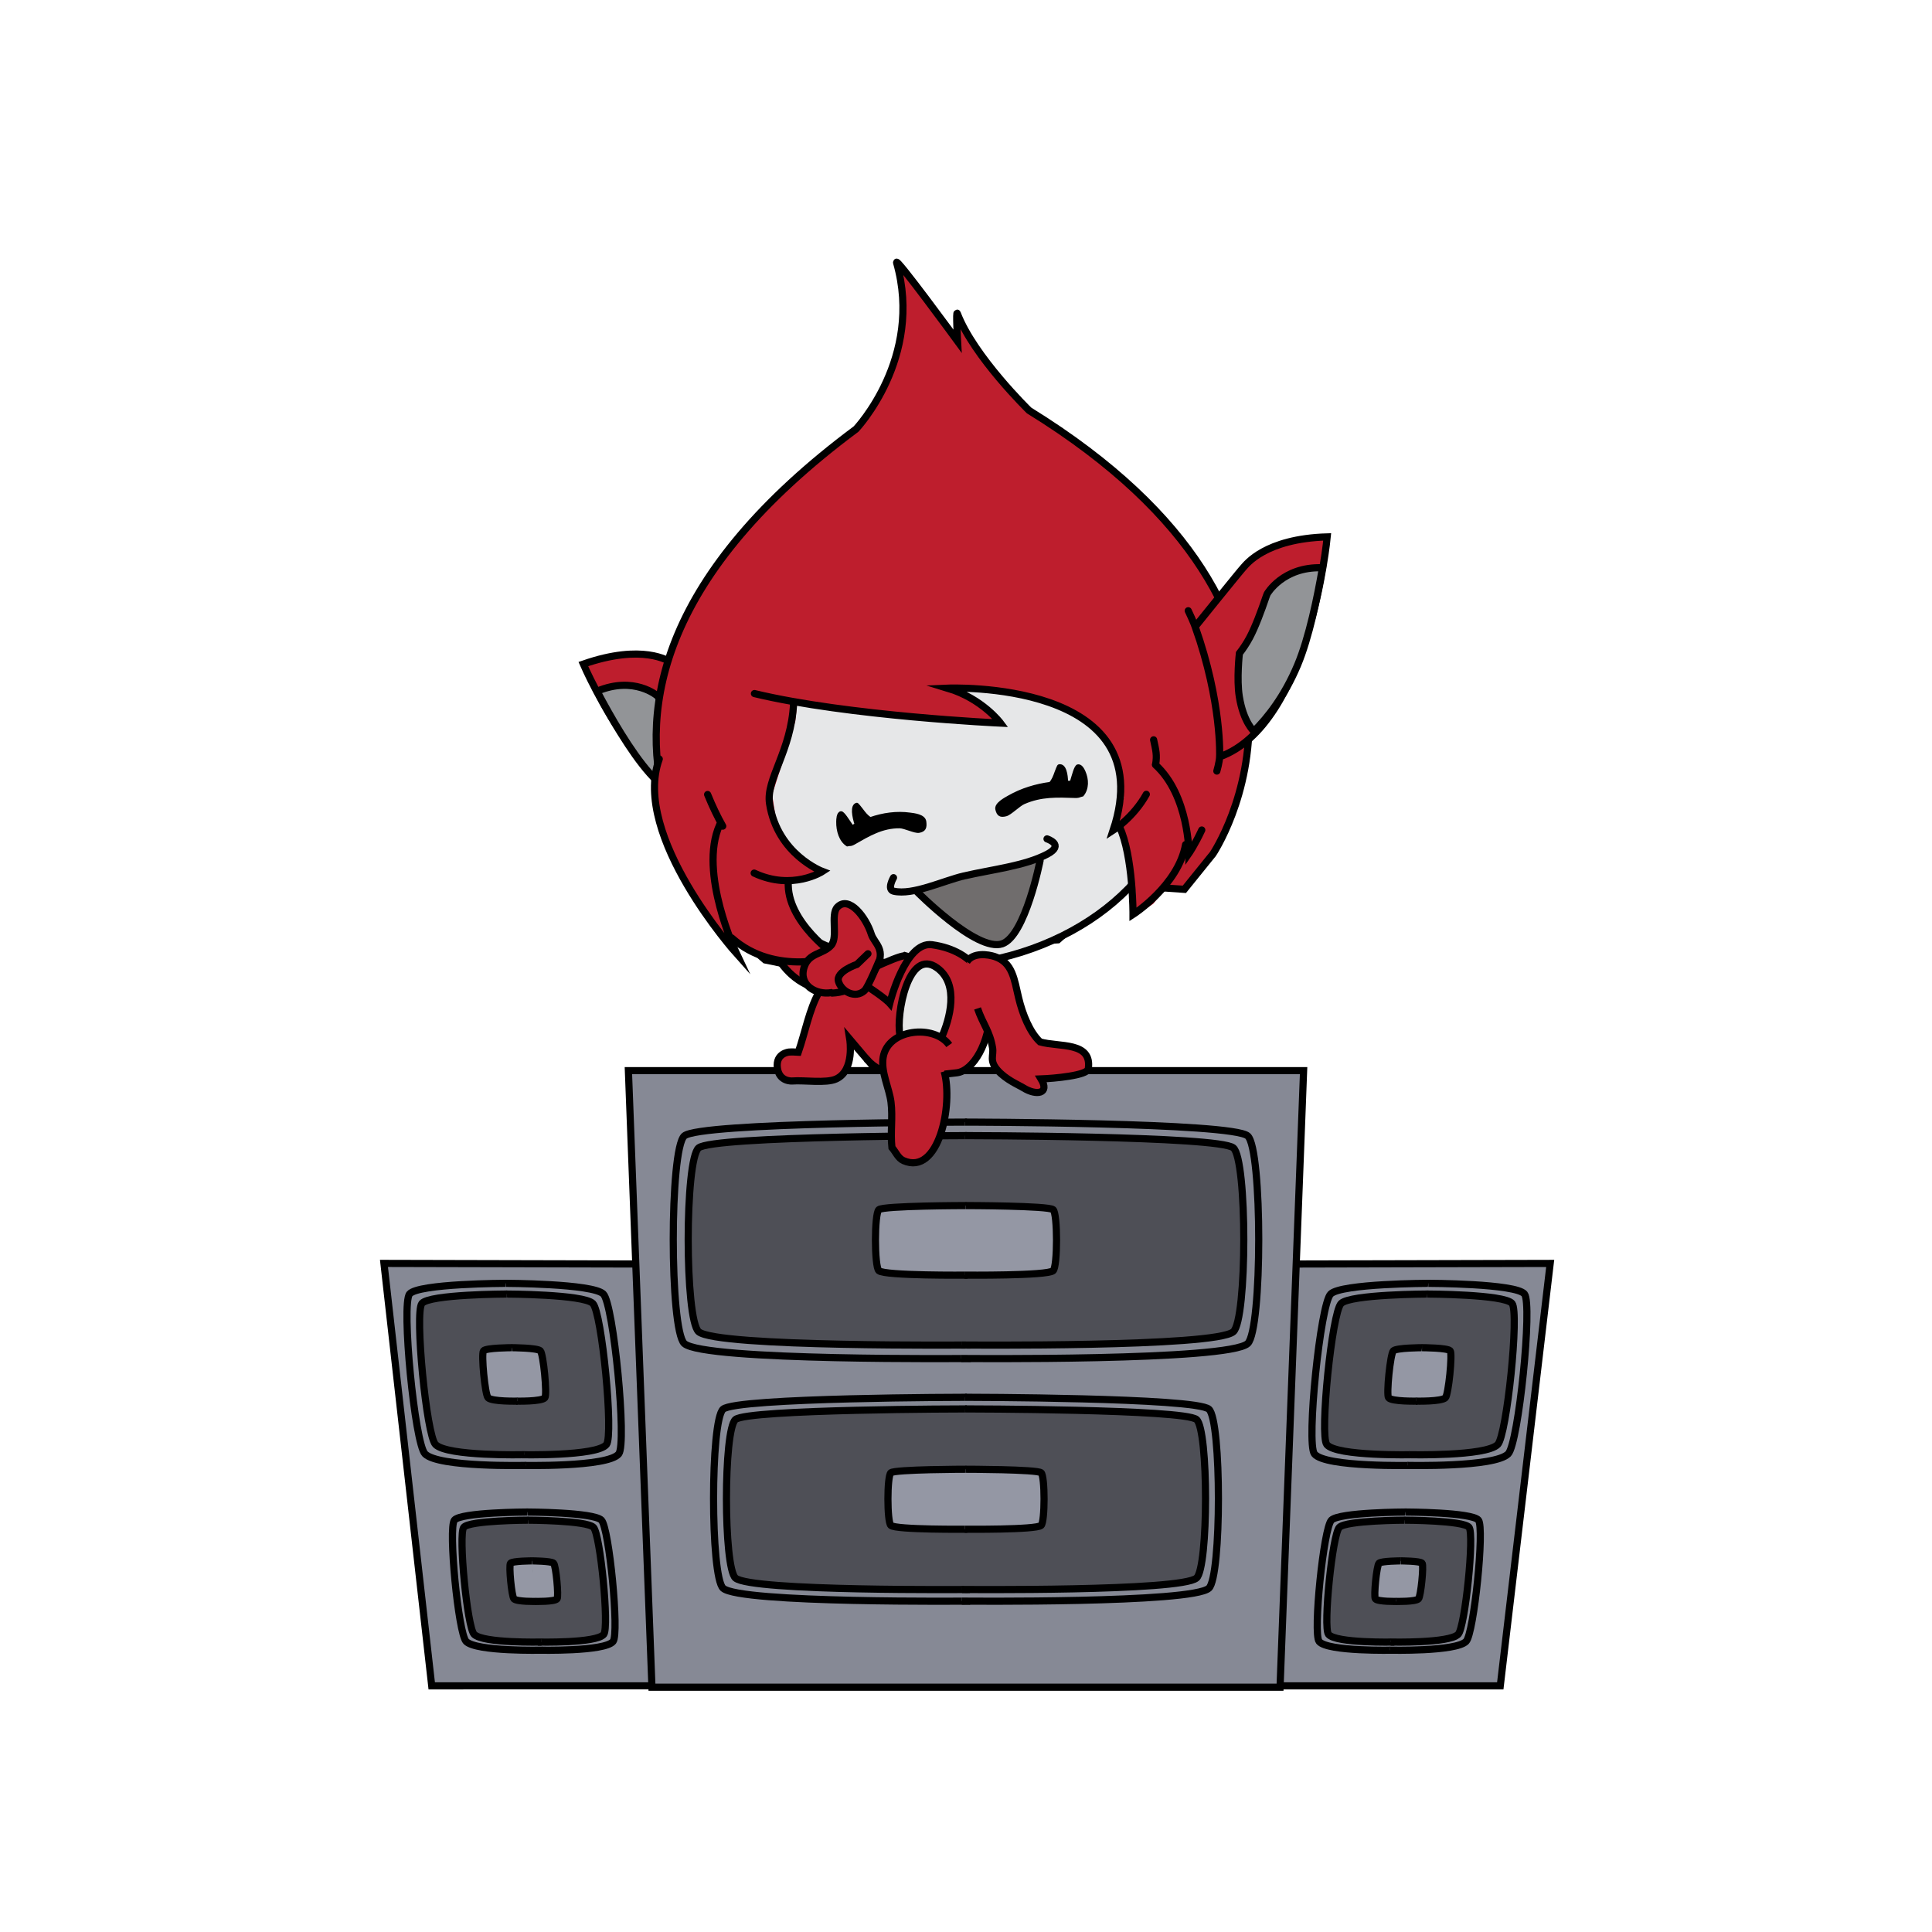 <svg version="1.1" xmlns="http://www.w3.org/2000/svg" xmlns:xlink="http://www.w3.org/1999/xlink" width="323.929" height="323.929" viewBox="0,0,323.929,323.929"><g transform="translate(-78.036,-18.036)"><g stroke-miterlimit="10"><g stroke-linecap="butt"><path d="M287.051,300.693l5.875,-70.721l45.023,-0.105l-8.37,70.827z" fill="#868995" stroke="#000000" stroke-width="1.2"/><g><g><g><g fill="#868995" stroke="#000000" stroke-width="1.2"><path d="M314.916,263.735c0,0 -14.722,0.35 -16.501,-1.936c-1.373,-1.764 0.994,-25.099 2.728,-26.808c1.78,-1.754 16.481,-1.787 16.481,-1.787"/></g><g fill="none" stroke="none" stroke-width="1" font-family="sans-serif" font-weight="normal" font-size="12" text-anchor="start"/><g fill="none" stroke="none" stroke-width="1" font-family="sans-serif" font-weight="normal" font-size="12" text-anchor="start"/></g><g><g fill="#868995" stroke="#000000" stroke-width="1.2"><path d="M317.516,233.204c0,0 14.695,0.033 16.117,1.787c1.386,1.709 -0.996,25.044 -2.728,26.807c-2.244,2.286 -16.895,1.936 -16.895,1.936"/></g><g fill="none" stroke="none" stroke-width="1" font-family="sans-serif" font-weight="normal" font-size="12" text-anchor="start"/><g fill="none" stroke="none" stroke-width="1" font-family="sans-serif" font-weight="normal" font-size="12" text-anchor="start"/></g></g><g><g><g fill="#4e4f56" stroke="#000000" stroke-width="1.2"><path d="M315.046,261.938c0,0 -12.989,0.309 -14.558,-1.708c-1.211,-1.556 0.877,-22.143 2.406,-23.651c1.57,-1.548 14.54,-1.577 14.54,-1.577"/></g><g fill="none" stroke="none" stroke-width="1" font-family="sans-serif" font-weight="normal" font-size="12" text-anchor="start"/><g fill="none" stroke="none" stroke-width="1" font-family="sans-serif" font-weight="normal" font-size="12" text-anchor="start"/></g><g><g fill="#4e4f56" stroke="#000000" stroke-width="1.2"><path d="M317.339,235.003c0,0 12.964,0.029 14.219,1.577c1.223,1.508 -0.879,22.094 -2.406,23.651c-1.98,2.017 -14.905,1.708 -14.905,1.708"/></g><g fill="none" stroke="none" stroke-width="1" font-family="sans-serif" font-weight="normal" font-size="12" text-anchor="start"/><g fill="none" stroke="none" stroke-width="1" font-family="sans-serif" font-weight="normal" font-size="12" text-anchor="start"/></g></g><g><g><g fill="#9497a4" stroke="#000000" stroke-width="1.2"><path d="M315.693,252.955c0,0 -4.32,0.103 -4.842,-0.568c-0.403,-0.518 0.292,-7.364 0.8,-7.866c0.522,-0.515 4.836,-0.524 4.836,-0.524"/></g><g fill="none" stroke="none" stroke-width="1" font-family="sans-serif" font-weight="normal" font-size="12" text-anchor="start"/><g fill="none" stroke="none" stroke-width="1" font-family="sans-serif" font-weight="normal" font-size="12" text-anchor="start"/></g><g><g fill="#9497a4" stroke="#000000" stroke-width="1.2"><path d="M316.456,243.997c0,0 4.312,0.01 4.729,0.524c0.407,0.501 -0.292,7.348 -0.8,7.866c-0.658,0.671 -4.957,0.568 -4.957,0.568"/></g><g fill="none" stroke="none" stroke-width="1" font-family="sans-serif" font-weight="normal" font-size="12" text-anchor="start"/><g fill="none" stroke="none" stroke-width="1" font-family="sans-serif" font-weight="normal" font-size="12" text-anchor="start"/></g></g></g><g><g><g><g fill="#868995" stroke="#000000" stroke-width="1.2"><path d="M311.72,294.713c0,0 -11.168,0.265 -12.518,-1.469c-1.041,-1.338 0.754,-19.04 2.069,-20.336c1.35,-1.331 12.502,-1.356 12.502,-1.356"/></g><g fill="none" stroke="none" stroke-width="1" font-family="sans-serif" font-weight="normal" font-size="12" text-anchor="start"/><g fill="none" stroke="none" stroke-width="1" font-family="sans-serif" font-weight="normal" font-size="12" text-anchor="start"/></g><g><g fill="#868995" stroke="#000000" stroke-width="1.2"><path d="M313.692,271.552c0,0 11.147,0.025 12.227,1.356c1.051,1.296 -0.756,18.998 -2.069,20.336c-1.702,1.734 -12.817,1.469 -12.817,1.469"/></g><g fill="none" stroke="none" stroke-width="1" font-family="sans-serif" font-weight="normal" font-size="12" text-anchor="start"/><g fill="none" stroke="none" stroke-width="1" font-family="sans-serif" font-weight="normal" font-size="12" text-anchor="start"/></g></g><g><g><g fill="#4e4f56" stroke="#000000" stroke-width="1.2"><path d="M311.818,293.35c0,0 -9.853,0.234 -11.044,-1.296c-0.919,-1.18 0.665,-16.798 1.825,-17.941c1.191,-1.174 11.03,-1.196 11.03,-1.196"/></g><g fill="none" stroke="none" stroke-width="1" font-family="sans-serif" font-weight="normal" font-size="12" text-anchor="start"/><g fill="none" stroke="none" stroke-width="1" font-family="sans-serif" font-weight="normal" font-size="12" text-anchor="start"/></g><g><g fill="#4e4f56" stroke="#000000" stroke-width="1.2"><path d="M313.558,272.917c0,0 9.835,0.022 10.787,1.196c0.927,1.144 -0.667,16.761 -1.825,17.941c-1.502,1.53 -11.307,1.296 -11.307,1.296"/></g><g fill="none" stroke="none" stroke-width="1" font-family="sans-serif" font-weight="normal" font-size="12" text-anchor="start"/><g fill="none" stroke="none" stroke-width="1" font-family="sans-serif" font-weight="normal" font-size="12" text-anchor="start"/></g></g><g><g><g fill="#9497a4" stroke="#000000" stroke-width="1.2"><path d="M312.309,286.536c0,0 -3.277,0.078 -3.673,-0.431c-0.305,-0.393 0.221,-5.587 0.607,-5.967c0.396,-0.391 3.668,-0.398 3.668,-0.398"/></g><g fill="none" stroke="none" stroke-width="1" font-family="sans-serif" font-weight="normal" font-size="12" text-anchor="start"/><g fill="none" stroke="none" stroke-width="1" font-family="sans-serif" font-weight="normal" font-size="12" text-anchor="start"/></g><g><g fill="#9497a4" stroke="#000000" stroke-width="1.2"><path d="M312.888,279.74c0,0 3.271,0.007 3.588,0.398c0.308,0.38 -0.222,5.574 -0.607,5.967c-0.499,0.509 -3.761,0.431 -3.761,0.431"/></g><g fill="none" stroke="none" stroke-width="1" font-family="sans-serif" font-weight="normal" font-size="12" text-anchor="start"/><g fill="none" stroke="none" stroke-width="1" font-family="sans-serif" font-weight="normal" font-size="12" text-anchor="start"/></g></g></g></g><g stroke-linecap="butt"><path d="M150.421,300.693l-8.008,-70.827l45.022,0.105l5.514,70.721z" fill="#868995" stroke="#000000" stroke-width="1.2"/><g><g><g><g fill="#868995" stroke="#000000" stroke-width="1.2"><path d="M162.721,233.204c0,0 14.701,0.033 16.472,1.787c1.725,1.709 3.972,25.044 2.59,26.807c-1.79,2.286 -16.511,1.936 -16.511,1.936"/></g><g fill="none" stroke="none" stroke-width="1" font-family="sans-serif" font-weight="normal" font-size="12" text-anchor="start"/><g fill="none" stroke="none" stroke-width="1" font-family="sans-serif" font-weight="normal" font-size="12" text-anchor="start"/></g><g><g fill="#868995" stroke="#000000" stroke-width="1.2"><path d="M166.179,263.735c0,0 -14.653,0.35 -16.885,-1.936c-1.722,-1.764 -3.985,-25.098 -2.59,-26.807c1.432,-1.754 16.126,-1.787 16.126,-1.787"/></g><g fill="none" stroke="none" stroke-width="1" font-family="sans-serif" font-weight="normal" font-size="12" text-anchor="start"/><g fill="none" stroke="none" stroke-width="1" font-family="sans-serif" font-weight="normal" font-size="12" text-anchor="start"/></g></g><g><g><g fill="#4e4f56" stroke="#000000" stroke-width="1.2"><path d="M162.902,235.003c0,0 12.97,0.029 14.532,1.577c1.522,1.508 3.504,22.094 2.285,23.651c-1.58,2.017 -14.566,1.708 -14.566,1.708"/></g><g fill="none" stroke="none" stroke-width="1" font-family="sans-serif" font-weight="normal" font-size="12" text-anchor="start"/><g fill="none" stroke="none" stroke-width="1" font-family="sans-serif" font-weight="normal" font-size="12" text-anchor="start"/></g><g><g fill="#4e4f56" stroke="#000000" stroke-width="1.2"><path d="M165.952,261.938c0,0 -12.927,0.309 -14.897,-1.708c-1.52,-1.556 -3.516,-22.143 -2.285,-23.651c1.263,-1.548 14.227,-1.577 14.227,-1.577"/></g><g fill="none" stroke="none" stroke-width="1" font-family="sans-serif" font-weight="normal" font-size="12" text-anchor="start"/><g fill="none" stroke="none" stroke-width="1" font-family="sans-serif" font-weight="normal" font-size="12" text-anchor="start"/></g></g><g><g><g fill="#9497a4" stroke="#000000" stroke-width="1.2"><path d="M163.802,243.997c0,0 4.314,0.01 4.833,0.524c0.506,0.501 1.165,7.348 0.76,7.866c-0.525,0.671 -4.845,0.568 -4.845,0.568"/></g><g fill="none" stroke="none" stroke-width="1" font-family="sans-serif" font-weight="normal" font-size="12" text-anchor="start"/><g fill="none" stroke="none" stroke-width="1" font-family="sans-serif" font-weight="normal" font-size="12" text-anchor="start"/></g><g><g fill="#9497a4" stroke="#000000" stroke-width="1.2"><path d="M164.817,252.955c0,0 -4.299,0.103 -4.954,-0.568c-0.505,-0.518 -1.169,-7.364 -0.76,-7.866c0.42,-0.515 4.732,-0.524 4.732,-0.524"/></g><g fill="none" stroke="none" stroke-width="1" font-family="sans-serif" font-weight="normal" font-size="12" text-anchor="start"/><g fill="none" stroke="none" stroke-width="1" font-family="sans-serif" font-weight="normal" font-size="12" text-anchor="start"/></g></g></g><g><g><g><g fill="#868995" stroke="#000000" stroke-width="1.2"><path d="M166.375,271.552c0,0 11.152,0.025 12.495,1.356c1.308,1.296 3.013,18.998 1.965,20.336c-1.358,1.734 -12.525,1.469 -12.525,1.469"/></g><g fill="none" stroke="none" stroke-width="1" font-family="sans-serif" font-weight="normal" font-size="12" text-anchor="start"/><g fill="none" stroke="none" stroke-width="1" font-family="sans-serif" font-weight="normal" font-size="12" text-anchor="start"/></g><g><g fill="#868995" stroke="#000000" stroke-width="1.2"><path d="M168.998,294.713c0,0 -11.116,0.265 -12.809,-1.469c-1.307,-1.338 -3.023,-19.04 -1.965,-20.336c1.086,-1.331 12.233,-1.356 12.233,-1.356"/></g><g fill="none" stroke="none" stroke-width="1" font-family="sans-serif" font-weight="normal" font-size="12" text-anchor="start"/><g fill="none" stroke="none" stroke-width="1" font-family="sans-serif" font-weight="normal" font-size="12" text-anchor="start"/></g></g><g><g><g fill="#4e4f56" stroke="#000000" stroke-width="1.2"><path d="M166.512,272.917c0,0 9.839,0.022 11.024,1.196c1.154,1.144 2.658,16.761 1.734,17.941c-1.198,1.53 -11.05,1.296 -11.05,1.296"/></g><g fill="none" stroke="none" stroke-width="1" font-family="sans-serif" font-weight="normal" font-size="12" text-anchor="start"/><g fill="none" stroke="none" stroke-width="1" font-family="sans-serif" font-weight="normal" font-size="12" text-anchor="start"/></g><g><g fill="#4e4f56" stroke="#000000" stroke-width="1.2"><path d="M168.825,293.35c0,0 -9.807,0.234 -11.301,-1.296c-1.153,-1.18 -2.667,-16.798 -1.734,-17.941c0.958,-1.174 10.793,-1.196 10.793,-1.196"/></g><g fill="none" stroke="none" stroke-width="1" font-family="sans-serif" font-weight="normal" font-size="12" text-anchor="start"/><g fill="none" stroke="none" stroke-width="1" font-family="sans-serif" font-weight="normal" font-size="12" text-anchor="start"/></g></g><g><g><g fill="#9497a4" stroke="#000000" stroke-width="1.2"><path d="M167.195,279.74c0,0 3.272,0.007 3.666,0.398c0.384,0.38 0.884,5.574 0.577,5.967c-0.399,0.509 -3.675,0.431 -3.675,0.431"/></g><g fill="none" stroke="none" stroke-width="1" font-family="sans-serif" font-weight="normal" font-size="12" text-anchor="start"/><g fill="none" stroke="none" stroke-width="1" font-family="sans-serif" font-weight="normal" font-size="12" text-anchor="start"/></g><g><g fill="#9497a4" stroke="#000000" stroke-width="1.2"><path d="M167.965,286.536c0,0 -3.262,0.078 -3.758,-0.431c-0.383,-0.393 -0.887,-5.587 -0.577,-5.967c0.319,-0.391 3.59,-0.398 3.59,-0.398"/></g><g fill="none" stroke="none" stroke-width="1" font-family="sans-serif" font-weight="normal" font-size="12" text-anchor="start"/><g fill="none" stroke="none" stroke-width="1" font-family="sans-serif" font-weight="normal" font-size="12" text-anchor="start"/></g></g></g></g><path d="M187.346,300.921l-3.949,-103.377h113.206l-3.949,103.377z" fill="#868995" stroke="#000000" stroke-width="1.2" stroke-linecap="butt"/><g stroke="#000000" stroke-width="1.2" stroke-linecap="butt"><g fill="#868995"><path d="M240.803,245.806c0,0 -44.853,0.454 -48.038,-2.513c-2.457,-2.29 -2.469,-32.579 0,-34.798c2.535,-2.277 47.406,-2.32 47.406,-2.32"/><path d="M239.829,206.175c0,0 44.871,0.042 47.406,2.32c2.469,2.218 2.457,32.508 0,34.798c-3.185,2.967 -48.038,2.513 -48.038,2.513"/></g><g fill="#4e4f56"><path d="M240.762,243.546c0,0 -42.564,0.402 -45.586,-2.226c-2.332,-2.028 -2.343,-28.861 0,-30.827c2.406,-2.017 44.986,-2.055 44.986,-2.055"/><path d="M239.838,208.438c0,0 42.581,0.038 44.986,2.055c2.343,1.965 2.332,28.798 0,30.827c-3.022,2.629 -45.586,2.226 -45.586,2.226"/></g><g fill="#9497a4"><path d="M240.248,231.831c0,0 -13.871,0.134 -14.856,-0.74c-0.76,-0.674 -0.764,-9.588 0,-10.24c0.784,-0.67 14.661,-0.683 14.661,-0.683"/><path d="M239.947,220.168c0,0 13.877,0.013 14.661,0.683c0.764,0.653 0.76,9.567 0,10.24c-0.985,0.873 -14.856,0.74 -14.856,0.74"/></g></g><g stroke="#000000" stroke-width="1.2" stroke-linecap="butt"><g fill="#868995"><path d="M240.692,286.485c0,0 -38.677,0.391 -41.424,-2.167c-2.119,-1.974 -2.129,-28.093 0,-30.006c2.186,-1.964 40.879,-2 40.879,-2"/><path d="M239.852,252.311c0,0 38.693,0.037 40.879,2c2.129,1.913 2.119,28.032 0,30.006c-2.746,2.559 -41.424,2.167 -41.424,2.167"/></g><g fill="#4e4f56"><path d="M240.657,284.537c0,0 -36.703,0.347 -39.309,-1.92c-2.011,-1.749 -2.021,-24.888 0,-26.582c2.074,-1.74 38.792,-1.772 38.792,-1.772"/><path d="M239.86,254.262c0,0 36.718,0.032 38.792,1.772c2.021,1.695 2.011,24.833 0,26.582c-2.606,2.267 -39.309,1.92 -39.309,1.92"/></g><g fill="#9497a4"><path d="M240.214,274.434c0,0 -11.961,0.115 -12.81,-0.638c-0.655,-0.581 -0.659,-8.267 0,-8.83c0.676,-0.578 12.642,-0.589 12.642,-0.589"/><path d="M239.954,264.377c0,0 11.966,0.011 12.642,0.589c0.659,0.563 0.655,8.249 0,8.83c-0.849,0.753 -12.81,0.638 -12.81,0.638"/></g></g><path d="M192.354,176.077" fill="none" stroke="#000000" stroke-width="1.2" stroke-linecap="round"/><path d="M200.342,180.476" fill="none" stroke="#000000" stroke-width="1.2" stroke-linecap="round"/><g stroke="#000000" stroke-width="1.2" stroke-linecap="round"><path d="M203.907,157.354c-15.866,0.376 -28.067,-27.974 -28.067,-27.974c9.998,-3.476 14.252,-0.53 14.797,-0.277c0.546,0.255 10.651,6.394 10.651,6.394c-0.471,13.535 2.619,21.857 2.619,21.857zM201.597,132.576c0,0 -0.298,2.096 -0.319,3.207M203.907,157.354c0.31,0.838 1.154,2.062 1.154,2.062" fill="#be1e2d"/><path d="M197.314,155.461c-3.035,-1.37 -6.758,-3.729 -10.356,-7.777c-3.208,-3.61 -6.614,-9.57 -8.795,-13.709l0.061,-0.08c6.154,-2.551 9.985,0.786 9.985,0.786l0.24,0.281c1.609,2.109 3.326,4.204 4.697,5.483c0.809,0.756 1.663,1.385 2.456,1.89c0,0 1.753,3.872 2.172,6.767c0.625,4.281 -0.586,6.318 -0.586,6.318z" fill="#929497"/></g><path d="M265.792,166.338l-10.359,9.038l-24.202,1.66l-10.036,5.056l-15.665,-3.721l-7.061,-7.911l-6.221,-9.595l-4.039,-12.268l-0.067,-12.311l2.545,-9.52l4.348,-9.416l6.157,-8.634l7.077,-7.809l7.955,-7.268l5.626,-4.223l2.382,-2.949l2.527,-4.771l1.617,-4.584l1.238,-6.14l-0.755,-8.153l4.837,5.421l5.081,7.041l0.026,-3.925l1.088,2.09l4.237,6.571l5.876,6.162l3.833,2.865l5.587,4.247l6.8,5.112l6.156,5.967l5.143,6.428l4.499,7.283l3.376,7.008l1.284,7.488l0.68,7.583l-0.857,6.619l-2.167,8.182l-2.784,5.113l-4.852,6.943z" fill="#be1e2d" stroke="#8c8c8c" stroke-width="0" stroke-linecap="round"/><path d="M276.613,167.144l-10.871,-0.727l-10.337,9.195l-24.144,1.389l-10.046,5.013l-14.892,-3.026c0,0 -49.895,-40.554 15.238,-89.008c0,0 11.331,-11.95 6.802,-27.905c-0.368,-1.298 10.223,13.173 10.223,13.173c0,0 -0.294,-5.308 -0.043,-4.653c2.779,7.253 12.033,16.263 12.033,16.263c57.184,35.326 30.82,74.364 30.82,74.364z" fill="none" stroke="#000000" stroke-width="1.2" stroke-linecap="round"/><g stroke="#000000" stroke-width="1.2" stroke-linecap="round"><path d="M278.428,123.113c0,0 7.675,-9.523 8.113,-9.963c0.438,-0.44 3.56,-4.793 14.022,-5.096c0,0 -2.977,31.489 -18.037,36.877c0,0 0.411,-9.066 -4.099,-21.818zM278.524,123.383c-0.353,-1.053 -1.263,-2.946 -1.263,-2.946M282.059,147.318c0,0 0.427,-1.475 0.467,-2.387" fill="#be1e2d"/><path d="M288.275,140.65c0,0 -1.753,-1.506 -2.45,-5.82c-0.475,-2.916 0.013,-7.248 0.013,-7.248c0.595,-0.77 1.211,-1.679 1.746,-2.694c0.907,-1.717 1.895,-4.34 2.778,-6.936l0.142,-0.355c0,0 2.607,-4.574 9.17,-4.368l0.082,0.054c-0.811,4.742 -2.229,11.666 -4.167,16.275c-2.174,5.169 -4.972,8.77 -7.42,11.177z" fill="#929497"/></g><g><path d="M275.167,145.304c2.41,15.642 -12.544,30.929 -33.403,34.143c-20.858,3.214 -39.721,-6.861 -42.132,-22.503c-2.41,-15.642 12.544,-30.929 33.403,-34.143c20.858,-3.214 39.721,6.861 42.132,22.503z" fill="#e6e7e8" stroke="#000000" stroke-width="1.2" stroke-linecap="butt"/><path d="M216.76,179.524l2.303,2.586l2.859,1.646l-1.803,0.657l-4.381,-0.463l-4.077,-1.743l-1.868,-2.368l-4.917,-1.993l-3.714,-1.989l0.267,2.365c-5.849,-9.163 -15.111,-18.434 -13.271,-31.853c25.169,-31.485 70.383,-41.247 88.589,-10.209c0.243,0.415 0.473,0.83 0.689,1.245c0.173,0.632 0.304,1.225 0.378,1.765c0.833,6.109 0.822,12.191 1.125,18.384c0.02,0.408 -0.024,0.867 -0.108,1.354l-0.777,1.382l-0.374,-1.417l-1.962,5.463l-4.333,5.238l-2.821,1.909l-0.187,-4.247l-0.736,-5.784l-1.167,-4.538l-1.087,0.02l0.235,-1.51l0.837,-3.667l-0.469,-4.056l-1.297,-4.371l-3.883,-3.972l-6.273,-3.309l-8.096,-1.996l-9.288,-0.633l2.46,0.8l3.943,2.341l2.358,3.175l-17.403,-1.741l-16.817,-1.979l-0.317,2.998l-1.981,6.35l-1.896,5.895l0.821,5.329l3.386,4.786l4.533,3.135l-3.107,1.068l-2.739,0.422l0.533,3.456l2.251,3.486l2.488,3.008l2.726,2.529z" fill="#be1e2d" stroke="#8c8c8c" stroke-width="0" stroke-linecap="butt"/><path d="M211.092,135.984c-0.4,8.049 -4.673,12.658 -4.027,16.803c1.331,8.532 8.864,11.36 8.864,11.36c0,0 -5.032,3.279 -11.446,0.278" fill="none" stroke="#000000" stroke-width="1.2" stroke-linecap="round"/><path d="M199.214,156.552c-0.859,-1.52 -1.708,-3.278 -2.536,-5.307" fill="none" stroke="#000000" stroke-width="1.2" stroke-linecap="round"/><path d="M204.529,134.324c15.723,3.789 41.265,4.953 41.265,4.953c0,0 -3.03,-4.099 -8.871,-5.86c0,0 36.176,-1.554 27.744,23.848c0,0 3.421,-2.171 5.567,-6.052" fill="none" stroke="#000000" stroke-width="1.2" stroke-linecap="round"/><path d="M271.457,142.079c0.386,1.763 0.594,2.579 0.342,4.07" fill="none" stroke="#000000" stroke-width="1.2" stroke-linecap="round"/><path d="M276.818,159.635c-1.243,6.877 -8.816,11.728 -8.816,11.728c0,0 0.037,-9.756 -2.27,-14.733" fill="none" stroke="#000000" stroke-width="1.2" stroke-linecap="round"/><path d="M198.692,156.336c-3.611,8.013 2.824,21.56 2.824,21.56c0,0 -17.652,-19.71 -12.945,-32.599" fill="none" stroke="#000000" stroke-width="1.2" stroke-linecap="round"/><path d="M279.532,157.201c-1.176,2.513 -2.154,3.918 -2.154,3.918c0,0 0.014,-9.731 -5.608,-14.847" fill="none" stroke="#000000" stroke-width="1.2" stroke-linecap="round"/><path d="M210.211,165.814c-0.436,6.818 8.08,12.581 8.08,12.581c0,0 -10.2,3.486 -17.576,-3.105" fill="none" stroke="#000000" stroke-width="1.2" stroke-linecap="round"/><path d="M216.051,179.019c1.498,3.101 5.998,4.72 5.998,4.72c0,0 -8.132,2.744 -13.161,-4.404" fill="none" stroke="#000000" stroke-width="1.2" stroke-linecap="round"/></g><g fill="#000000" stroke="#000000" stroke-width="0.5" stroke-linecap="butt"><path d="M258.745,146.449c0.538,-0.116 0.899,0.67 1.047,1.003c0.556,1.247 0.611,2.803 -0.278,3.884l-0.401,0.113c-0.175,0.092 -0.431,0.143 -0.791,0.132c-3.03,-0.095 -5.692,-0.24 -8.632,1.045c-0.843,0.368 -2.276,1.848 -3,2.027c-0.928,0.231 -1.29,0.013 -1.521,-0.915c-0.225,-0.906 1.453,-1.767 2.056,-2.112c2.097,-1.2 4.502,-1.926 6.912,-2.242c0.469,-0.524 0.702,-1.131 0.966,-1.878c0.076,-0.215 0.393,-1.054 0.482,-1.072c0.997,-0.201 1.26,1.481 1.28,2.742c0.265,-0.002 0.533,0.004 0.781,0.025c0.344,-1.111 0.713,-2.668 1.098,-2.751z"/><path d="M220.925,156.656c0.202,-0.132 0.427,-0.258 0.652,-0.373c-0.429,-1.313 -0.801,-3.17 0.115,-3.406c0.082,-0.021 0.647,0.706 0.787,0.894c0.488,0.656 0.9,1.18 1.482,1.514c2.153,-0.744 4.446,-1.063 6.647,-0.753c0.632,0.089 2.358,0.234 2.488,1.271c0.133,1.062 -0.097,1.449 -0.964,1.623c-0.676,0.136 -2.413,-0.757 -3.257,-0.763c-2.944,-0.022 -5.147,1.311 -7.68,2.757c-0.301,0.172 -0.536,0.233 -0.717,0.215l-0.379,0.062c-1.135,-0.724 -1.638,-2.357 -1.609,-3.894c0.008,-0.41 0.036,-1.384 0.532,-1.503c0.355,-0.085 1.218,1.362 1.902,2.357z"/></g><path d="M266.96,164.107" fill="none" stroke="#000000" stroke-width="1.2" stroke-linecap="round"/><path d="M229.756,178.255c0.187,0.05 0.364,0.103 0.533,0.159c0.296,0.043 0.589,0.157 0.853,0.337c6.242,2.966 -5.098,10.823 -7.725,10.547c-2.228,-0.234 -5.992,-3.496 -4.086,-6.092c0.688,-0.937 9.251,-5.012 10.348,-4.897z" fill="#be1e2d" stroke="#000000" stroke-width="1.2" stroke-linecap="butt"/><g stroke="#000000" stroke-width="1.2"><path d="M223.345,195.619c-0.221,-0.247 -2.835,-3.348 -2.835,-3.348c0,0 0.857,5.237 -2.275,6.667c-1.696,0.774 -5.407,0.177 -7.356,0.341c0,0 -2.23,0.186 -2.51,-2.237c-0.28,-2.424 1.95,-2.61 1.95,-2.61c0.432,-0.036 0.974,-0.016 1.563,0.021c2.171,-6.232 3.151,-16.505 11.271,-11.226c3.333,2.167 4.066,3.022 4.066,3.022c0,0 2.59,-10.45 7.092,-9.813c14.694,2.081 9.827,20.786 4.143,21.471c-8.624,1.039 -12.413,0.718 -15.109,-2.288z" fill="#be1e2d" stroke-linecap="butt"/><path d="M228.92,191.536c-0.681,-3.334 1.403,-14.71 6.231,-11.222c3.8,2.745 2.106,8.676 0.724,11.73c-1.555,3.437 -6.217,3.106 -6.955,-0.507z" fill="#e6e7e8" stroke-linecap="round"/></g><path d="M240.137,179.301c1.054,-1.649 3.604,-1.236 4.672,-0.881c3.027,1.006 3.272,3.818 4.023,6.944c0.653,2.719 1.848,5.725 3.586,7.364c3.225,0.914 8.758,-0.094 8.086,4.523c-0.161,1.107 -5.754,1.603 -7.918,1.682c1.517,2.508 -0.799,2.832 -2.924,1.521c-0.872,-0.538 -2.956,-1.381 -4.375,-2.987c-1.42,-1.606 -0.618,-2.461 -0.828,-3.723c-0.476,-2.863 -1.639,-4.012 -2.523,-6.627" fill="#be1e2d" stroke="#000000" stroke-width="1.2" stroke-linecap="butt"/><path d="M236.344,197.679c1.547,5.629 -0.922,17.556 -6.826,14.954c-0.903,-0.398 -1.29,-1.458 -1.935,-2.187c-0.283,-2.565 0.165,-5.054 -0.156,-7.614c-0.299,-2.376 -1.736,-5.069 -1.315,-7.536c0.82,-4.802 8.567,-5.543 11.078,-2.047" fill="#be1e2d" stroke="#000000" stroke-width="1.2" stroke-linecap="butt"/><path d="M78.036,341.964v-323.929h323.929v323.929z" fill="none" stroke="#000000" stroke-width="0" stroke-linecap="butt"/><g stroke="#000000" stroke-width="1.2" stroke-linecap="round"><path d="M252.421,162.324c0,0 -2.482,12.639 -6.352,13.958c-4.272,1.456 -14.42,-8.872 -14.42,-8.872" fill="#706d6d"/><path d="M253.584,158.686c0,0 3.046,0.979 0.031,2.566c-3.741,1.969 -9.217,2.555 -13.967,3.654c-3.428,0.793 -8.563,3.287 -11.774,2.55c-1.184,-0.272 -0.028,-2.264 -0.028,-2.264" fill="none"/></g><g fill="#be1e2d" stroke="#000000" stroke-width="1.2"><path d="M217.4,184.471c-0.004,0.001 -0.007,0.001 -0.007,0.001c-2.538,0.403 -5.502,-1.256 -4.527,-4.273c0.795,-2.461 3.141,-2.117 4.525,-3.663c1.211,-1.352 -0.153,-5.164 1.039,-6.405c1.956,-2.036 4.814,1.739 5.692,4.537c0.495,1.577 2.685,2.618 0.688,5.855c-1.178,1.909 -4.09,3.877 -7.232,4.018z" stroke-linecap="butt"/><path d="M225.389,179.206c0,0 -1.796,4.36 -2.401,4.914c-1.57,1.439 -3.897,0.133 -4.369,-1.535c-0.473,-1.668 3.093,-2.856 3.093,-2.856l1.849,-1.781" stroke-linecap="round"/></g></g></g></svg>
